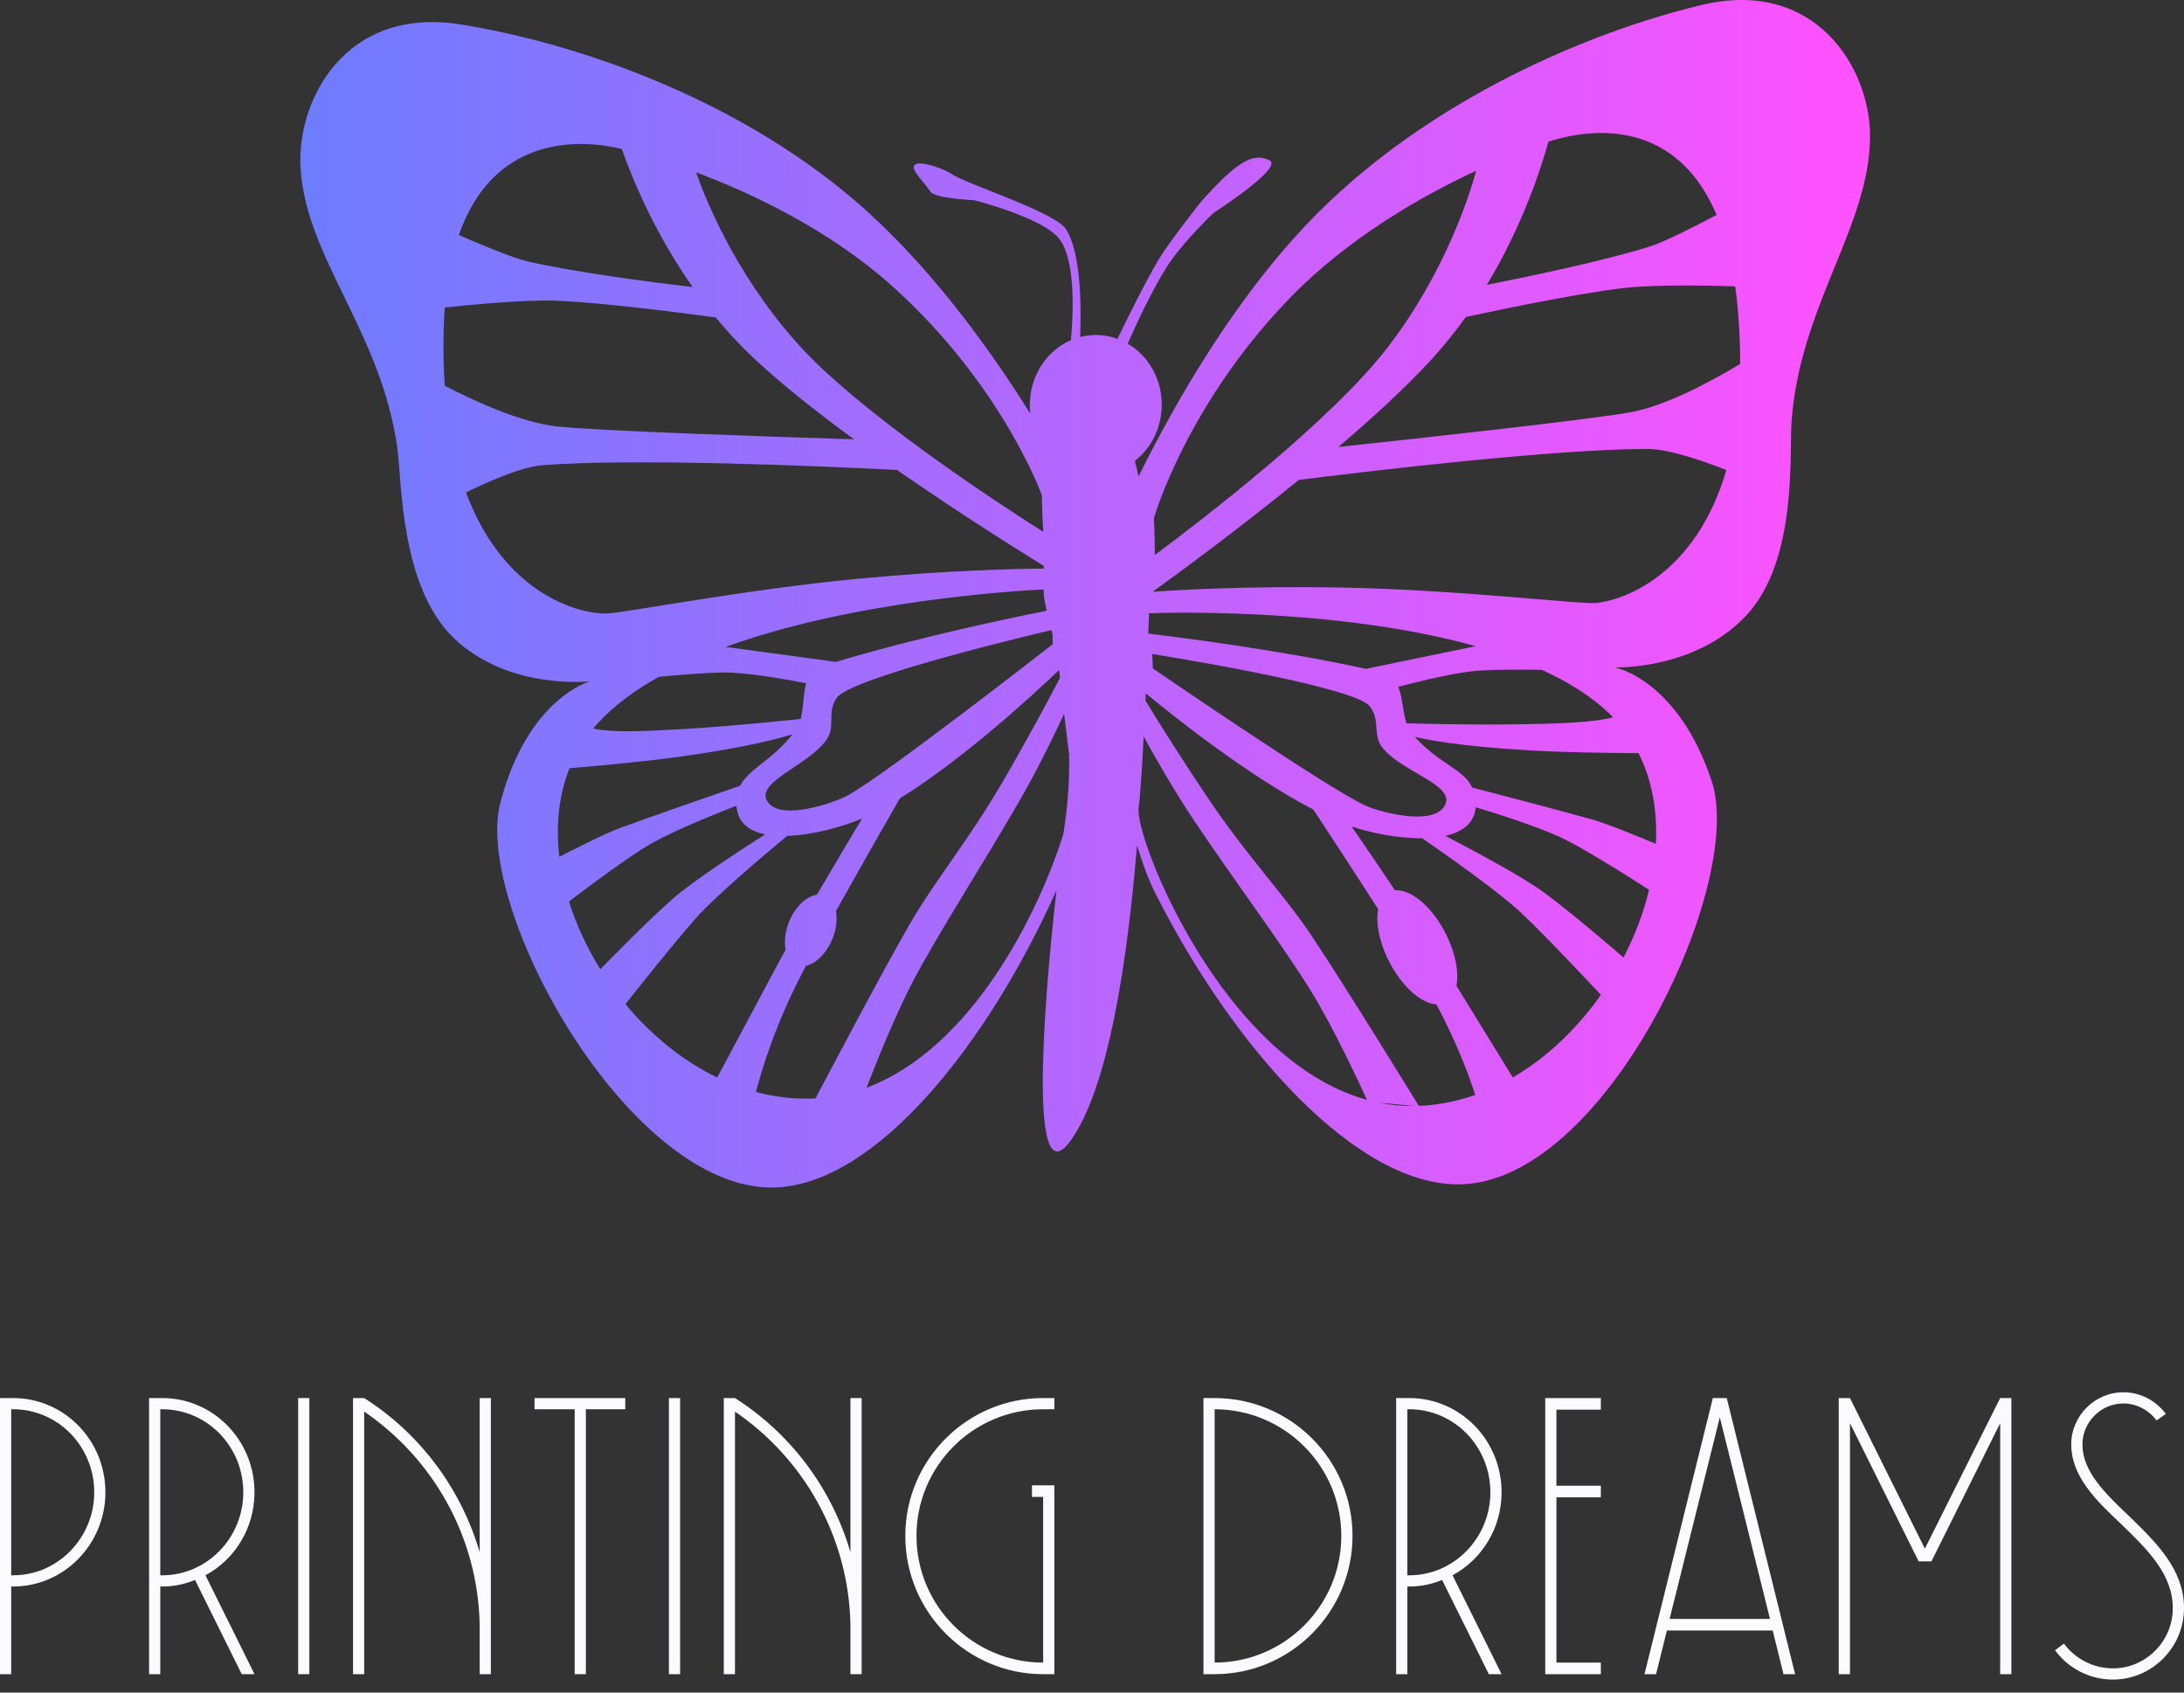 <?xml version="1.0" encoding="UTF-8" standalone="no"?>
<svg
   width="160"
   height="124"
   viewBox="0 0 160 124"
   fill="none"
   version="1.1"
   id="svg13"
   sodipodi:docname="6cb9c0f3fd71accd10b4257f4443b809.svg"
   xmlns:inkscape="http://www.inkscape.org/namespaces/inkscape"
   xmlns:sodipodi="http://sodipodi.sourceforge.net/DTD/sodipodi-0.dtd"
   xmlns="http://www.w3.org/2000/svg"
   xmlns:svg="http://www.w3.org/2000/svg">
  <rect x="0" y="0" width="160" height="124" fill="#333333" stroke="none"/>
  <sodipodi:namedview
     id="namedview15"
     pagecolor="#ffffff"
     bordercolor="#666666"
     borderopacity="1.0"
     inkscape:pageshadow="2"
     inkscape:pageopacity="0.0"
     inkscape:pagecheckerboard="0" />
  <path
     fill-rule="evenodd"
     clip-rule="evenodd"
     d="M82.114 30.531C82.648 30.438 83.066 30.355 83.066 30.355C83.066 30.355 81.945 31.566 80.766 31.671C79.588 31.775 78.611 31.078 78.611 31.078C78.611 31.078 79.657 30.84 80.465 30.768C80.929 30.727 81.58 30.624 82.114 30.531C82.648 30.438 83.066 30.355 83.066 30.355C83.066 30.355 81.945 31.566 80.766 31.671C79.588 31.775 78.611 31.078 78.611 31.078C78.611 31.078 79.657 30.84 80.465 30.768C80.929 30.727 81.58 30.624 82.114 30.531ZM112.947 49.071C114.883 49.95 116.587 51.011 117.914 52.292C118.001 52.377 118.087 52.462 118.17 52.549C117.556 52.714 116.616 52.859 115.189 52.941C111.012 53.18 104.944 53.044 103.045 52.992C102.753 52.139 102.765 51.098 102.435 50.317C103.437 50.05 105.952 49.408 107.784 49.184C108.976 49.038 111.467 49.049 112.947 49.071ZM108.107 47.341C97.517 44.369 84.182 44.931 84.182 44.931C84.182 44.931 84.161 45.503 84.124 46.421C86.469 46.7 93.715 47.616 100.076 49L108.107 47.341ZM113.437 10.381C115.649 9.651 122.528 8.107 125.757 15.747C124.236 16.552 121.962 17.713 120.905 18.048C117.433 19.146 111.51 20.358 108.928 20.866C111.529 16.553 112.877 12.406 113.437 10.381ZM108.146 12.507C104.308 14.287 98.772 17.38 94.379 21.952C86.869 29.768 84.535 37.965 84.535 37.965C84.535 37.965 84.609 39.313 84.6 40.664C88.034 38.111 97.609 30.77 101.724 25.368C105.885 19.906 107.65 14.32 108.146 12.507ZM84.439 43.359C85.7 43.261 91.124 42.907 98.421 43.047C106.642 43.205 115.624 44.251 116.825 44.182C118.614 44.08 124.172 42.343 126.472 34.435C124.884 33.807 122.294 32.89 120.691 32.891C113.894 32.894 100.425 34.497 95.154 35.159C90.816 38.688 86.559 41.826 84.439 43.359ZM98.054 32.745C103.629 32.149 116.363 30.762 119.46 30.2C122.12 29.718 125.514 27.854 127.484 26.663C127.489 25.463 127.439 24.184 127.325 22.821C127.271 22.177 127.203 21.563 127.121 20.979C125.434 20.92 122.557 20.86 120.047 21.004C117.203 21.167 110.599 22.531 107.38 23.225C106.621 24.29 105.78 25.343 104.85 26.355C103.011 28.357 100.6 30.572 98.054 32.745ZM120.038 55.177C121.043 57.17 121.432 59.455 121.31 61.823C120.215 61.363 117.757 60.348 116.639 60.035C114.276 59.374 110.207 58.309 107.862 57.7C107.209 56.323 105.413 55.957 103.649 53.982C104.352 54.158 106.824 54.682 112.315 54.989C114.844 55.131 118.162 55.168 120.038 55.177ZM120.811 65.19C120.404 66.875 119.769 68.553 118.941 70.152C118.452 69.729 115.131 66.862 113.069 65.352C111.457 64.172 107.638 62.146 105.887 61.236C107.122 60.96 108.016 60.326 108.11 59.138C109.602 59.59 112.455 60.492 114.259 61.312C115.879 62.047 119.32 64.23 120.811 65.19ZM117.282 72.885C115.55 75.346 113.344 77.472 110.827 78.935C110.118 77.78 108.327 74.862 106.7 72.221C106.903 71.152 106.585 69.607 105.774 68.131C104.755 66.279 103.282 65.126 102.202 65.23C100.895 63.285 99.612 61.408 99.024 60.551C100.379 61.011 102.397 61.424 104.188 61.41C105.446 62.277 109.787 65.302 111.48 66.912C113.417 68.753 116.502 72.049 117.282 72.885ZM108.074 80.214C106.82 80.656 105.512 80.931 104.166 81.009C104.091 81.013 104.016 81.016 103.942 81.019C103.551 80.382 98.489 72.143 96.077 68.54C94.031 65.484 91.437 62.808 88.681 58.742C86.7 55.819 84.998 53.101 83.915 51.328C83.923 51.15 83.931 50.973 83.939 50.797C85.791 52.328 91.346 56.786 96.212 59.307C97.001 60.503 98.937 63.447 100.962 66.605C100.765 67.674 101.083 69.212 101.891 70.681C102.839 72.405 104.181 73.523 105.233 73.586C106.847 76.62 107.722 79.107 108.074 80.214ZM103.633 81.028C102.737 81.04 101.865 80.955 101.018 80.784L103.633 81.028ZM100.144 80.576C89.478 77.636 83.119 61.314 83.414 59.203C83.533 58.353 83.665 56.272 83.786 53.954C84.665 55.56 86.037 57.965 87.506 60.156C90.459 64.561 93.931 69.191 96.047 72.613C97.756 75.377 99.773 79.761 100.144 80.576ZM83.136 33.771C84.356 32.822 85.137 31.283 85.109 29.561C85.079 27.665 84.076 26.029 82.612 25.174C83.391 23.422 84.742 20.542 85.849 19.011C87.004 17.412 88.889 15.609 88.889 15.609C88.889 15.609 94.056 12.291 93.008 11.745C91.96 11.198 91.005 11.918 90.422 12.361C89.492 13.066 88.001 14.764 88.001 14.764C88.001 14.764 85.669 17.689 84.875 19.029C83.913 20.651 82.64 23.222 81.867 24.823C81.345 24.631 80.782 24.532 80.196 24.543C79.83 24.55 79.474 24.6 79.132 24.688C79.222 22.459 79.202 18.524 78.092 16.788C77.291 15.535 70.718 13.447 69.766 12.778C69.169 12.358 67.418 11.742 67.024 12.067C66.629 12.392 67.735 13.361 68.162 14.04C68.479 14.545 71.367 14.667 71.367 14.667C71.367 14.667 76.391 15.94 77.597 17.493C78.77 19.004 78.655 22.691 78.458 24.919C76.663 25.694 75.412 27.573 75.446 29.746C75.449 29.937 75.462 30.126 75.485 30.312C72.362 25.325 67.966 19.29 62.717 14.771C53.9 7.18 42.249 3.157 33.759 1.792C25.269 0.427 21.696 7.38 22.02 12.36C22.448 18.936 27.94 24.364 29.11 32.83C29.442 35.236 29.311 43.048 33.313 46.814C37.314 50.58 43.221 49.918 43.221 49.918C43.221 49.918 38.655 51.137 36.656 58.806C34.657 66.474 46.089 87.2 56.666 86.999C64.163 86.856 72.386 76.427 77.397 65.227C76.339 74.576 75.448 87.665 78.411 83.593C81.158 79.817 82.574 70.698 83.297 61.924C83.69 63.241 84.136 64.438 84.642 65.443C90.298 76.674 99.538 87.199 107.293 86.755C117.824 86.152 127.875 64.692 125.399 57.226C122.924 49.76 118.306 48.895 118.306 48.895C118.306 48.895 124.221 49.105 127.961 45.059C131.701 41.014 131.074 33.263 131.252 30.847C131.877 22.348 136.993 16.538 137 9.972C137.005 5.001 133.011 -1.635 124.654 0.366C116.298 2.366 104.968 7.248 96.683 15.46C90.735 21.354 86.16 29.344 83.407 34.908C83.325 34.502 83.235 34.123 83.136 33.771ZM78.324 55.244C78.209 54.391 78.084 53.375 77.957 52.3C77.175 53.977 75.984 56.422 74.687 58.67C72.007 63.319 68.819 68.235 66.914 71.834C65.561 74.389 64.05 78.22 63.487 79.683C71.243 76.788 76.129 66.78 77.906 61.091C77.951 60.76 77.994 60.443 78.037 60.14C78.276 58.429 78.353 56.787 78.324 55.244ZM76.46 43.182C73.936 43.308 62.367 44.049 53.163 47.394L61.236 48.491C67.149 46.717 73.915 45.295 76.686 44.741C76.554 44.176 76.469 43.747 76.464 43.471C76.463 43.374 76.461 43.278 76.46 43.182ZM76.462 41.656C74.77 41.664 69.561 41.76 62.742 42.411C54.519 43.197 45.59 44.928 44.383 44.95C42.594 44.985 36.968 43.689 34.142 36.077C35.691 35.314 38.182 34.202 39.765 34.08C46.687 33.546 60.648 34.172 65.715 34.429C70.019 37.422 74.198 40.057 76.465 41.458C76.463 41.524 76.463 41.59 76.462 41.656ZM77.03 46.163C75.895 46.429 62.388 49.616 61.311 51.114C60.535 52.193 61.261 53.232 60.533 54.228C59.119 56.161 55.077 57.378 56.313 58.84C57.371 60.091 61.021 58.845 62.057 58.297C64.703 56.897 77.122 47.195 77.122 47.195L77.111 46.504C77.084 46.388 77.056 46.274 77.03 46.163ZM77.655 49.664C77.634 49.471 77.612 49.278 77.591 49.087C75.764 50.827 70.572 55.624 65.926 58.488C65.127 59.876 63.185 63.263 61.24 66.756C61.364 67.399 61.256 68.214 60.894 68.991C60.444 69.956 59.723 70.607 59.047 70.749C56.795 74.96 55.747 78.566 55.384 80.001C56.656 80.341 57.972 80.513 59.312 80.487C59.457 80.484 59.6 80.479 59.743 80.471C60.741 78.576 64.644 71.18 66.622 67.746C68.48 64.52 70.912 61.634 73.418 57.34C75.175 54.326 76.679 51.529 77.655 49.664ZM59.847 65.548C61.144 63.329 62.515 61.035 63.154 59.968C61.73 60.572 59.55 61.177 57.669 61.238C56.36 62.322 52.492 65.564 50.981 67.269C49.306 69.159 46.718 72.427 45.821 73.567C47.689 75.817 49.987 77.707 52.542 78.941C53.386 77.359 55.808 72.817 57.456 69.751C57.488 69.692 57.521 69.631 57.554 69.569C57.426 68.924 57.534 68.106 57.898 67.324C58.371 66.311 59.143 65.643 59.847 65.548ZM43.978 71.01C42.997 69.431 42.217 67.749 41.683 66.041C43.089 64.974 46.278 62.589 47.803 61.747C49.636 60.735 52.642 59.537 53.954 59.03C54.033 60.263 54.877 60.889 56.06 61.126C54.381 62.195 50.816 64.507 49.324 65.813C47.513 67.398 44.685 70.283 43.978 71.01ZM40.976 62.773C40.708 60.509 40.923 58.285 41.724 56.282C43.584 56.127 46.993 55.822 49.571 55.469C54.751 54.76 57.221 54.062 58.068 53.785C56.524 55.743 54.872 56.303 54.228 57.565C52.077 58.307 47.812 59.785 45.403 60.668C44.337 61.058 42.022 62.234 40.976 62.773ZM43.454 53.376C43.552 53.258 43.652 53.143 43.756 53.029C44.944 51.716 46.491 50.576 48.266 49.587C49.681 49.45 52.346 49.218 53.596 49.279C55.493 49.371 58.151 49.876 59.063 50.058C58.824 50.847 58.885 51.834 58.661 52.672C56.67 52.884 50.702 53.486 46.555 53.566C45.052 53.594 44.08 53.509 43.454 53.376ZM32.584 28.261C32.503 27.064 32.471 25.784 32.498 24.413C32.51 23.756 32.54 23.13 32.586 22.532C34.27 22.345 37.147 22.066 39.669 22.018C42.511 21.964 49.151 22.81 52.433 23.257C53.27 24.272 54.189 25.269 55.196 26.218C57.204 28.109 59.82 30.177 62.565 32.185C57.079 32.014 43.989 31.58 40.822 31.244C38.135 30.958 34.628 29.322 32.584 28.261ZM33.617 17.22C36.342 9.412 43.238 10.35 45.556 10.912C46.243 12.884 47.858 16.92 50.74 21.029C48.102 20.717 42.145 19.965 38.621 19.142C37.542 18.889 35.19 17.905 33.617 17.22ZM50.997 12.627C54.956 14.108 60.727 16.78 65.44 21.029C73.462 28.263 76.324 36.274 76.324 36.274C76.324 36.274 76.337 37.62 76.432 38.966C72.834 36.684 62.745 30.079 58.267 24.994C53.731 19.842 51.603 14.383 50.997 12.627ZM84.41 47.913C84.41 47.913 99.12 50.234 100.332 51.726C101.168 52.756 100.517 53.859 101.301 54.809C102.821 56.651 106.893 57.572 105.766 59.14C104.801 60.483 101.115 59.503 100.056 59.029C97.352 57.817 84.46 48.973 84.46 48.973L84.41 47.913Z"
     fill="url(#paint0_linear_59_8)"
     id="path2" />
  <path
     d="M0.962 102.424C4.696 102.424 7.723 105.508 7.723 109.327C7.723 113.118 4.696 116.23 0.962 116.23H0.82V122.652H0V102.424H0.962V102.424ZM0.962 115.409C4.244 115.409 6.903 112.665 6.903 109.327C6.903 105.961 4.244 103.245 0.962 103.245H0.82V115.409H0.962V115.409ZM18.645 109.327C18.645 111.958 17.202 114.25 15.052 115.409L18.645 122.652H17.711L14.288 115.749C13.552 116.06 12.732 116.23 11.883 116.23H11.742V122.652H10.921V102.424H11.883C15.617 102.424 18.645 105.508 18.645 109.327V109.327ZM11.742 103.245V115.409H11.883C15.165 115.409 17.824 112.665 17.824 109.327C17.824 105.961 15.165 103.245 11.883 103.245H11.742V103.245ZM22.663 102.424V122.652H21.843V102.424H22.663ZM35.141 102.424H35.961V122.652H35.141V119.002C34.999 112.524 31.689 106.838 26.682 103.415V122.652H25.861V102.424H26.682C30.727 104.999 33.754 108.988 35.141 113.712V102.424ZM45.807 102.424V103.245H42.922V122.652H42.101V103.245H39.159V102.424H45.807V102.424ZM49.826 102.424V122.652H49.005V102.424H49.826ZM62.303 102.424H63.124V122.652H62.303V119.002C62.162 112.524 58.852 106.838 53.844 103.415V122.652H53.024V102.424H53.844C57.89 104.999 60.917 108.988 62.303 113.712V102.424ZM75.601 108.818H77.242V122.652H76.421C70.848 122.652 66.322 118.097 66.322 112.524C66.322 106.951 70.848 102.424 76.421 102.424H77.242V103.245H76.421C71.301 103.245 67.142 107.403 67.142 112.524C67.142 117.644 71.301 121.803 76.421 121.803V109.667H75.601V108.818V108.818ZM88.985 102.424C94.558 102.424 99.085 106.951 99.085 112.524C99.085 118.097 94.558 122.652 88.985 122.652H88.165V102.424H88.985V102.424ZM88.985 121.803C94.105 121.803 98.264 117.644 98.264 112.524C98.264 107.403 94.105 103.245 88.985 103.245V121.803V121.803ZM110.006 109.327C110.006 111.958 108.563 114.25 106.413 115.409L110.006 122.652H109.072L105.649 115.749C104.914 116.06 104.093 116.23 103.245 116.23H103.103V122.652H102.283V102.424H103.245C106.979 102.424 110.006 105.508 110.006 109.327V109.327ZM103.103 103.245V115.409H103.245C106.526 115.409 109.185 112.665 109.185 109.327C109.185 105.961 106.526 103.245 103.245 103.245H103.103V103.245ZM117.278 103.273H114.024V108.846H117.278V109.695H114.024V121.803H117.278V122.652H113.204V102.424H117.278V103.273V103.273ZM130.66 122.652L129.868 119.455H122.117L121.325 122.652H120.476L125.483 102.424H126.502L131.509 122.652H130.66V122.652ZM122.315 118.606H129.67L125.993 103.839L122.315 118.606ZM146.533 102.424H147.353V122.652H146.533V104.263L141.497 114.391H140.563L135.528 104.263V122.652H134.707V102.424H135.528L141.016 113.457L146.533 102.424ZM154.795 123.048C153.126 123.048 151.541 122.256 150.551 120.898L151.202 120.417C152.051 121.548 153.38 122.227 154.795 122.227C157.199 122.227 159.18 120.247 159.18 117.814C159.18 115.296 157.256 113.457 155.389 111.647C153.578 109.95 151.739 108.167 151.739 105.819C151.739 103.726 153.465 102 155.558 102C156.775 102 157.935 102.594 158.67 103.584L157.991 104.065C157.426 103.301 156.52 102.82 155.558 102.82C153.918 102.82 152.56 104.178 152.56 105.819C152.56 107.799 154.201 109.384 155.955 111.053C157.935 112.977 160 114.957 160 117.814C160 120.7 157.652 123.048 154.795 123.048V123.048Z"
     fill="#FBFBFF"
     id="path4" />
  <defs
     id="defs11">
    <linearGradient
       id="paint0_linear_59_8"
       x1="22"
       y1="0"
       x2="137"
       y2="0"
       gradientUnits="userSpaceOnUse">
      <stop
         stop-color="#6D7CFF"
         id="stop6" />
      <stop
         offset="1"
         stop-color="#FF51FF"
         id="stop8" />
    </linearGradient>
  </defs>
</svg>
